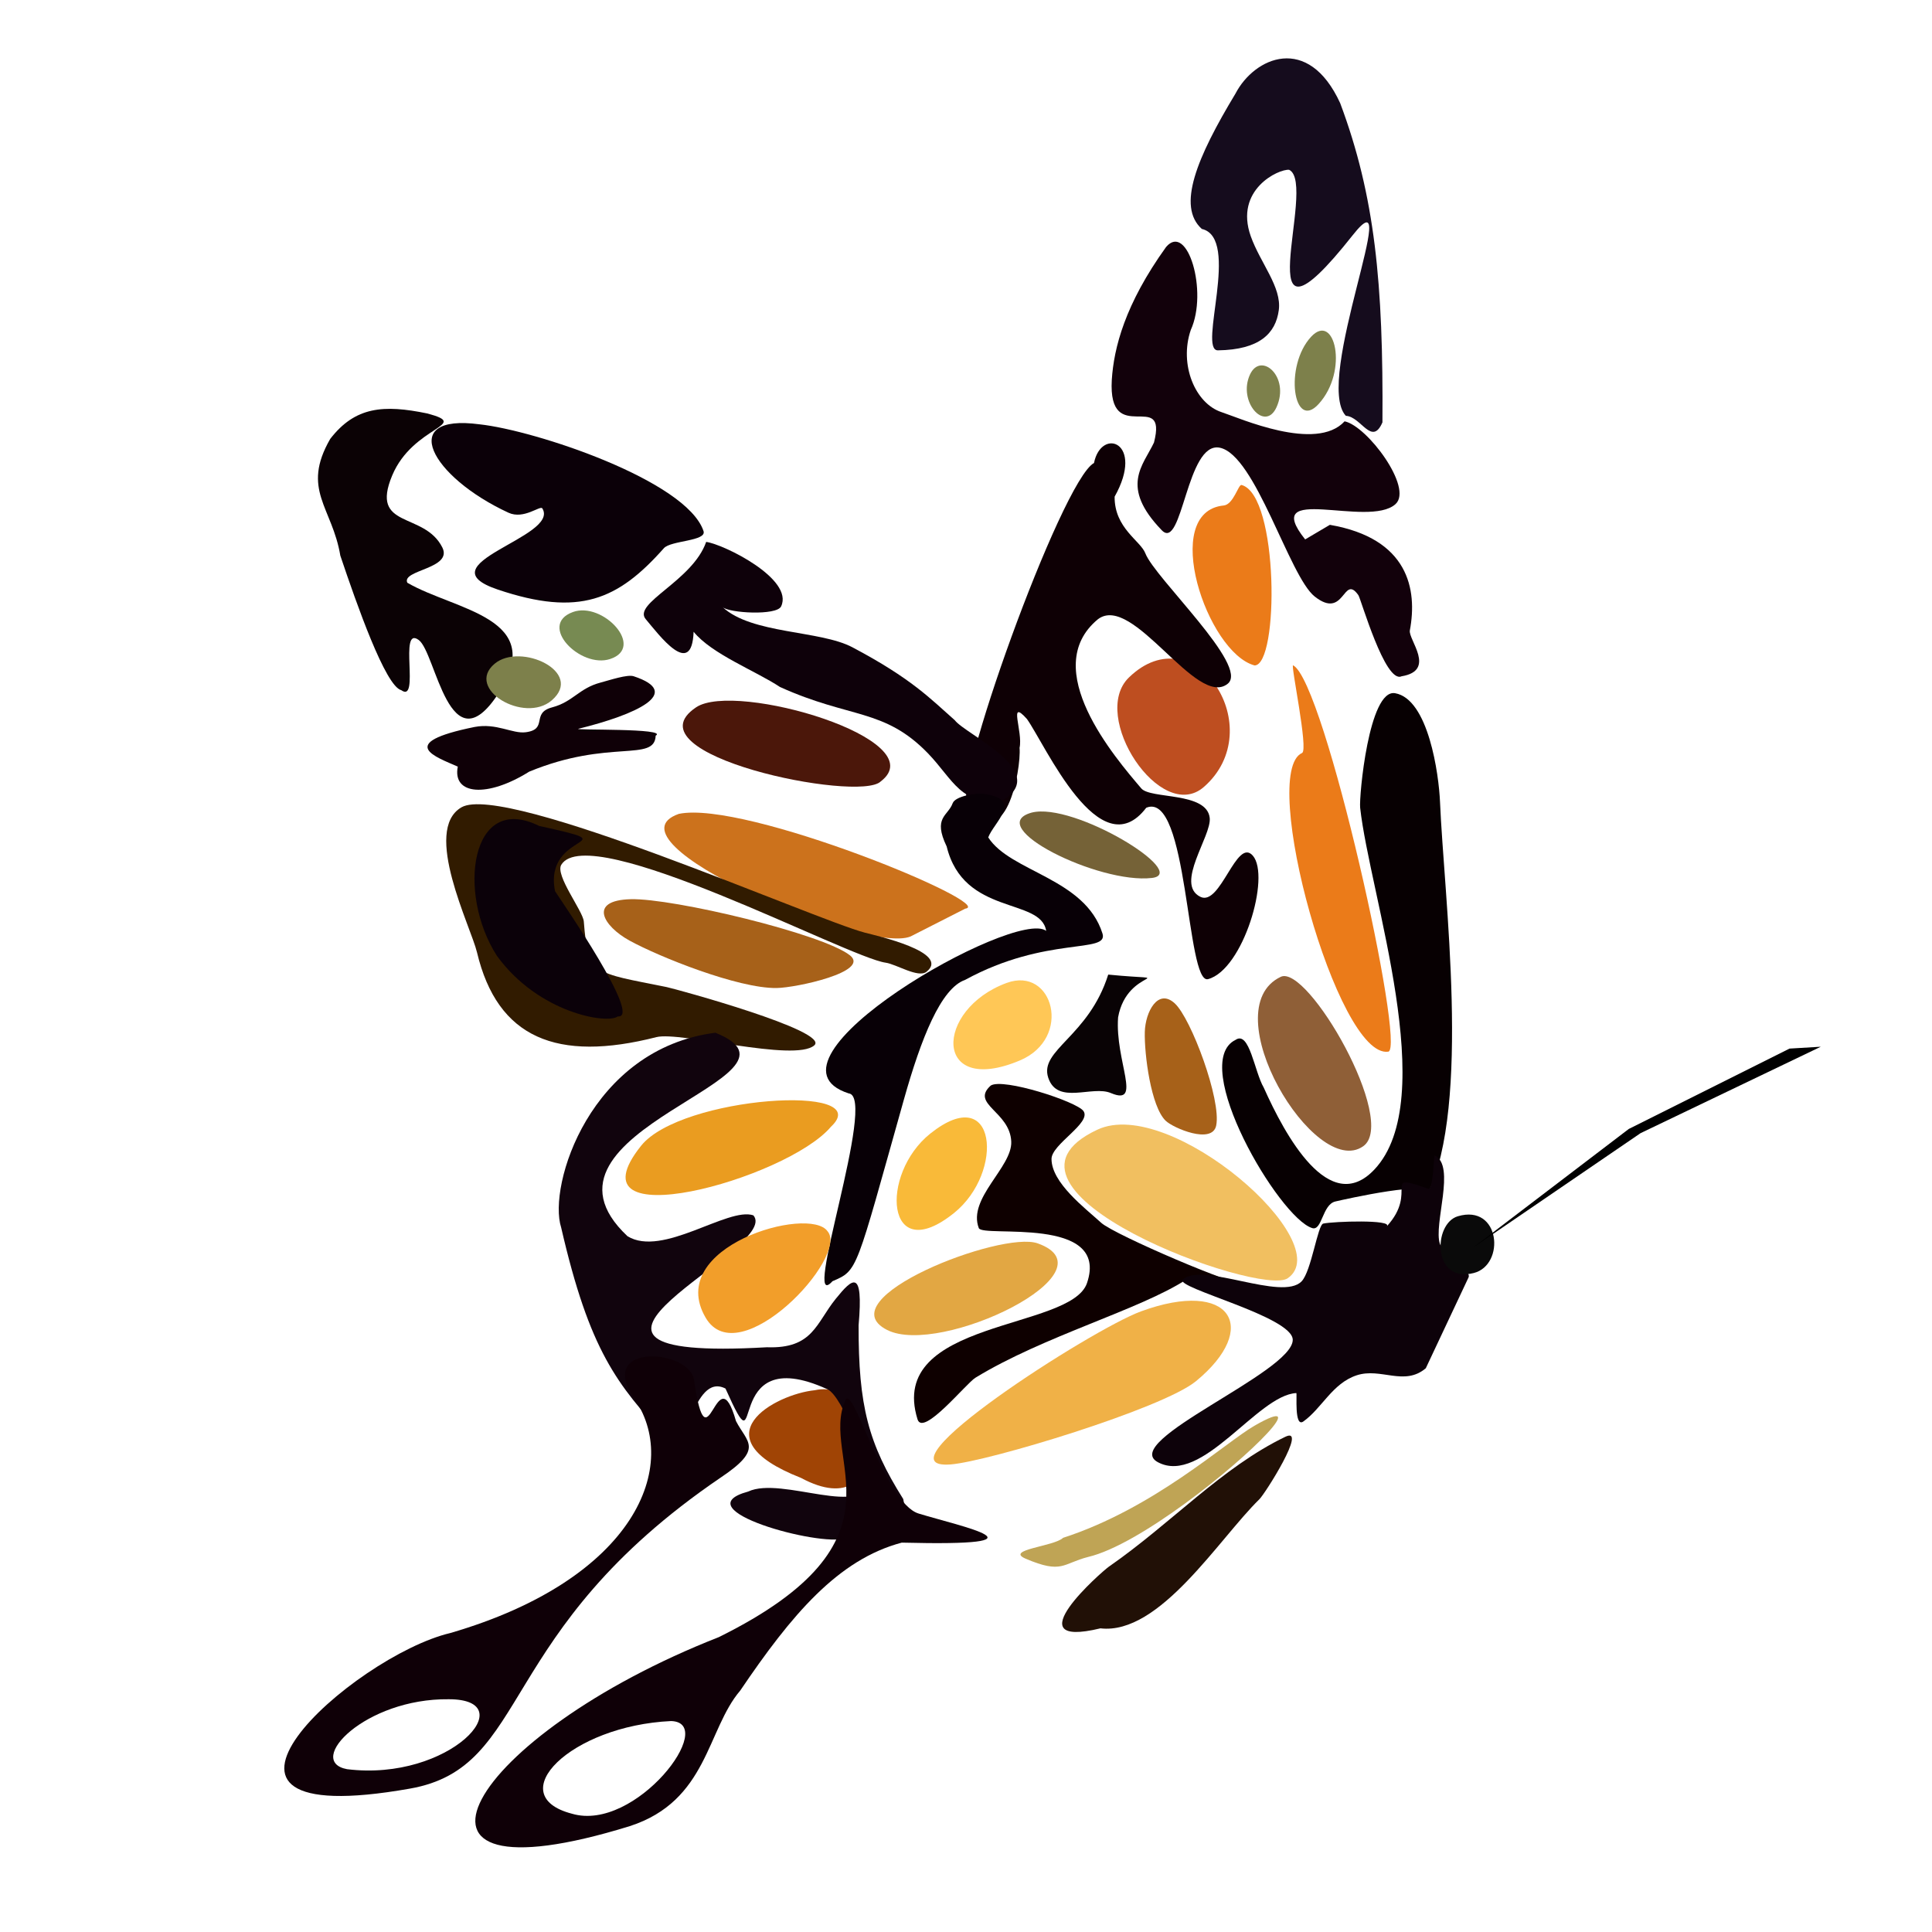 <?xml version="1.0" encoding="UTF-8" standalone="no"?>
<!DOCTYPE svg PUBLIC "-//W3C//DTD SVG 20010904//EN"
"http://www.w3.org/TR/2001/REC-SVG-20010904/DTD/svg10.dtd">
<!-- Created with Sodipodi ("http://www.sodipodi.com/") -->
<svg
   xmlns="http://www.w3.org/2000/svg"
   xmlns:xlink="http://www.w3.org/1999/xlink"
   version="1.0"
   x="0"
   y="0"
   width="80"
   height="80"
   id="svg1791"
   xmlns:sodipodi="http://sodipodi.sourceforge.net/DTD/sodipodi-0.dtd"
   sodipodi:version="0.34"
   sodipodi:docname="nabi.svg">
  <sodipodi:namedview
     id="base" />
  <defs
     id="defs1793" />
  <g
     id="g956">
    <path
       d="M 51.16,3.873 C 49.553,6.536 48.723,8.545 49.765,9.48 C 51.387,9.85 49.584,14.52 50.432,14.507 C 52.165,14.482 52.824,13.798 52.952,12.843 C 53.08,11.888 52.188,10.894 51.792,9.784 C 51.103,7.849 52.948,6.991 53.379,7.031 C 54.605,7.609 51.385,15.591 56.021,9.729 C 58.171,7.01 54.377,15.768 55.728,17.218 C 56.358,17.246 56.805,18.498 57.244,17.489 C 57.284,11.737 56.934,8.118 55.495,4.273 C 54.167,1.377 51.941,2.372 51.16,3.873 z "
       style="font-size:12;fill:#150c1d;"
       id="path1525" />
    <path
       d="M 13.673,18.175 C 12.462,20.28 13.758,21.001 14.092,23.007 C 14.771,25.024 15.962,28.419 16.616,28.579 C 17.405,29.144 16.491,25.877 17.339,26.501 C 18.056,27.028 18.607,31.82 20.635,28.72 C 22.697,25.567 18.856,25.285 16.866,24.13 C 16.617,23.594 18.764,23.556 18.314,22.665 C 17.559,21.169 15.304,21.926 16.24,19.688 C 17.109,17.614 19.549,17.614 17.69,17.12 C 15.887,16.747 14.707,16.833 13.673,18.175 z "
       style="font-size:12;fill:#0b0205;"
       id="path1531" />
    <path
       d="M 46.037,15.73 C 45.874,18.578 48.365,16.057 47.784,18.324 C 47.333,19.28 46.357,20.145 48.107,21.957 C 48.966,22.846 49.128,18.266 50.505,18.538 C 51.987,18.83 53.382,23.863 54.437,24.699 C 55.692,25.692 55.608,23.74 56.247,24.644 C 56.352,24.792 57.354,28.32 58.034,28.004 C 59.488,27.765 58.308,26.485 58.379,26.104 C 58.697,24.406 58.325,22.296 55.067,21.732 L 54.044,22.336 C 52.148,19.965 56.661,21.888 57.784,20.875 C 58.529,20.204 56.612,17.637 55.677,17.446 C 54.498,18.732 51.324,17.308 50.584,17.067 C 49.489,16.71 48.818,15.097 49.307,13.665 C 50.031,12.075 49.17,9.19 48.286,10.226 C 46.577,12.602 46.121,14.411 46.037,15.73 z "
       style="font-size:12;fill:#12010b;"
       id="path1534" />
    <path
       d="M 4.158,16.187 L 4.326,17.362 L 4.158,16.187 z "
       style="font-size:12;fill:#c2b6c0;"
       id="path1538" />
    <path
       d="M 19.855,17.57 C 16.435,17.114 17.833,19.741 21.054,21.23 C 21.692,21.525 22.371,20.914 22.457,21.052 C 23.2,22.247 17.471,23.354 20.614,24.413 C 23.988,25.549 25.591,24.839 27.49,22.7 C 27.777,22.376 29.273,22.413 29.131,21.99 C 28.431,19.9 22.157,17.817 19.855,17.57 z "
       style="font-size:12;fill:#0b0008;"
       id="path1539" />
    <path
       d="M 52.392,14.056 L 52.701,14.496 L 52.392,14.056 z "
       style="font-size:12;fill:#77796e;"
       id="path1546" />
    <path
       d="M 24.867,28.264 C 23.971,28.5 23.734,29.059 22.86,29.291 C 21.974,29.526 22.714,30.199 21.767,30.321 C 21.219,30.391 20.553,29.929 19.653,30.102 C 16.327,30.776 18.071,31.351 18.956,31.744 C 18.724,32.917 20.17,33.044 21.914,31.952 C 25.222,30.586 27.106,31.571 27.15,30.463 C 27.704,30.144 23.675,30.245 23.953,30.177 C 26.324,29.593 28.327,28.689 26.238,28.002 C 25.979,27.917 25.255,28.161 24.867,28.264 z "
       style="font-size:12;fill:#0f0007;"
       id="path1550" />
    <path
       d="M 23.722,25.343 C 22.249,25.881 24.03,27.696 25.265,27.288 C 26.739,26.801 24.956,24.892 23.722,25.343 z "
       style="font-size:12;fill:#778a52;"
       id="path1554" />
    <path
       d="M 46.747,28.052 C 45.101,29.645 48.069,34.145 49.852,32.584 C 52.609,30.17 49.489,25.397 46.747,28.052 z "
       style="font-size:12;fill:#be4e20;"
       id="path1524" />
    <path
       d="M 46.154,20.566 C 47.418,18.309 45.603,17.672 45.3,19.172 C 43.956,19.89 39.268,32.938 40.105,33.271 C 41.597,35.564 42.295,31.883 42.218,30.965 C 42.367,30.302 41.731,28.886 42.524,29.773 C 43.283,30.84 45.54,35.971 47.463,33.448 C 49.21,32.716 49.114,40.789 50.023,40.544 C 51.48,40.151 52.619,36.287 51.877,35.431 C 51.202,34.654 50.54,37.548 49.704,37.135 C 48.637,36.607 50.173,34.618 50.092,33.87 C 49.974,32.779 47.643,33.099 47.258,32.646 C 46.182,31.38 42.987,27.684 45.465,25.639 C 46.918,24.544 49.551,29.357 50.84,28.31 C 51.741,27.578 47.817,23.934 47.426,22.911 C 47.228,22.392 46.142,21.869 46.154,20.566 z "
       style="font-size:12;fill:#0e0005;"
       id="path1556" />
    <path
       d="M 51.411,20.082 C 51.278,20.046 51.078,20.891 50.672,20.931 C 48.017,21.19 49.978,27.022 51.948,27.554 C 52.966,27.554 52.957,20.498 51.411,20.082 z "
       style="font-size:12;fill:#eb7b19;"
       id="path1557" />
    <path
       d="M 29.241,22.439 C 28.678,24.058 26.179,24.98 26.739,25.639 C 27.281,26.276 28.646,28.135 28.721,26.16 C 29.472,27.086 31.29,27.779 32.296,28.446 C 35.199,29.762 36.612,29.324 38.421,31.19 C 39.456,32.257 39.815,33.44 41.575,33.111 C 43.431,31.909 39.984,30.418 39.535,29.822 C 38.524,28.931 37.754,28.103 35.297,26.803 C 33.95,26.091 31.131,26.262 29.921,25.139 C 30.188,25.387 32.159,25.5 32.344,25.11 C 32.885,23.97 29.956,22.533 29.241,22.439 z "
       style="font-size:12;fill:#0e010a;"
       id="path1561" />
    <path
       d="M 20.48,27.485 C 19.241,28.525 21.713,29.977 22.846,29.001 C 24.207,27.828 21.55,26.586 20.48,27.485 z "
       style="font-size:12;fill:#7d804b;"
       id="path1563" />
    <path
       d="M 24.337,26.22 L 25.668,26.457 L 24.337,26.22 z "
       style="font-size:12;fill:#353327;"
       id="path1564" />
    <path
       d="M 54.143,24.657 L 54.399,32.099 L 54.143,24.657 z "
       style="font-size:12;fill:#e48124;"
       id="path1569" />
    <path
       d="M 28.826,29.287 C 25.888,31.254 35.566,33.244 36.467,32.359 C 38.745,30.626 30.463,28.191 28.826,29.287 z "
       style="font-size:12;fill:#4b170a;"
       id="path1572" />
    <path
       d="M 57.766,28.704 C 56.682,28.518 56.271,32.983 56.321,33.446 C 56.717,37.047 59.667,45.508 56.909,48.429 C 55.041,50.408 53.202,46.987 52.33,45.038 C 51.942,44.377 51.739,42.673 51.167,43.056 C 49.192,44.011 52.967,50.439 54.338,50.853 C 54.747,50.977 54.752,49.878 55.293,49.751 C 55.692,49.658 59.424,48.815 59.113,49.458 C 60.923,45.719 59.789,37.081 59.628,33.207 C 59.58,32.064 59.149,28.942 57.766,28.704 z "
       style="font-size:12;fill:#070002;"
       id="path1573" />
    <path
       d="M 45.889,40.356 C 45.078,42.929 43.025,43.475 43.405,44.625 C 43.785,45.774 45.229,44.926 46.006,45.264 C 47.319,45.813 46.164,43.931 46.298,42.126 C 46.673,40.021 49.049,40.665 45.889,40.356 z "
       style="font-size:12;fill:#090305;"
       id="path1574" />
    <path
       d="M 28.108,33.701 C 24.85,34.849 35.843,39.529 37.7,38.779 L 39.967,37.626 C 41.304,37.456 30.848,33.123 28.108,33.701 z "
       style="font-size:12;fill:#cc721c;"
       id="path1576" />
    <path
       d="M 26.116,37.234 C 24.334,37.281 24.98,38.35 26.066,38.947 C 27.283,39.616 30.559,40.933 32.155,40.912 C 32.982,40.901 36.048,40.234 35.195,39.559 C 34.063,38.665 27.871,37.188 26.116,37.234 z "
       style="font-size:12;fill:#a76119;"
       id="path1579" />
    <path
       d="M 19.107,33.43 C 17.477,34.377 19.497,38.367 19.752,39.437 C 20.598,42.99 23.065,43.994 27.181,42.945 C 28.161,42.696 32.896,43.994 33.716,43.288 C 34.403,42.697 27.929,40.939 27.611,40.874 C 24.583,40.257 24.35,40.413 24.174,38.156 C 24.14,37.723 22.976,36.242 23.242,35.808 C 24.396,33.929 35.093,39.643 36.674,39.863 C 37.116,39.925 38.021,40.511 38.364,40.239 C 39.383,39.431 36.257,38.736 35.814,38.62 C 33.721,38.073 20.905,32.384 19.107,33.43 z "
       style="font-size:12;fill:#311b00;"
       id="path1580" />
    <path
       d="M 29.827,36.437 L 31.443,36.584 L 29.827,36.437 z "
       style="font-size:12;fill:#67351a;"
       id="path1581" />
    <path
       d="M 42.715,33.649 C 40.68,34.218 45.494,36.614 47.7,36.354 C 49.299,36.165 44.472,33.195 42.715,33.649 z "
       style="font-size:12;fill:#756237;"
       id="path1582" />
    <path
       d="M 40.722,32.871 C 40.395,32.828 39.552,32.972 39.448,33.26 C 39.252,33.798 38.617,33.838 39.2,35.051 C 39.903,37.933 43.104,37.156 43.319,38.545 C 42.057,37.579 30.957,43.923 35.142,45.275 C 36.351,45.393 33.131,54.541 34.47,53.053 C 35.54,52.592 35.413,52.685 37.43,45.524 C 38.146,42.982 38.961,40.922 39.965,40.574 C 43.325,38.739 45.92,39.505 45.651,38.654 C 44.926,36.358 41.841,36.112 40.921,34.675 C 41.148,34.054 42.407,33.094 40.722,32.871 z "
       style="font-size:12;fill:#080006;"
       id="path1583" />
    <path
       d="M 53.034,40.448 C 50.199,41.795 54.447,48.869 56.447,47.464 C 57.904,46.441 54.15,39.917 53.034,40.448 z "
       style="font-size:12;fill:#8f5f37;"
       id="path1585" />
    <path
       d="M 41.684,40.701 C 38.683,41.804 38.632,45.424 42.229,43.912 C 44.428,42.987 43.609,39.994 41.684,40.701 z "
       style="font-size:12;fill:#ffc756;"
       id="path1587" />
    <path
       d="M 44.017,63.679 C 43.659,64.035 41.588,64.167 42.474,64.544 C 43.989,65.188 43.997,64.739 45.061,64.469 C 47.174,63.971 51.137,60.795 52.471,59.352 C 53.138,58.631 53.148,58.343 51.94,59.039 C 50.732,59.736 47.786,62.459 44.017,63.679 z "
       style="font-size:12;fill:#bfa455;"
       id="path1598" />
    <path
       d="M 41.024,44.951 C 40.169,45.722 41.824,46.021 41.874,47.274 C 41.916,48.335 40.058,49.621 40.53,50.853 C 40.686,51.262 45.968,50.311 45.01,53.13 C 44.343,55.096 36.705,54.624 37.993,58.772 C 38.22,59.503 40.003,57.286 40.39,57.049 C 43.218,55.319 47.189,54.239 49.124,52.983 C 49.511,52.731 51.228,53.76 51.474,53.13 C 51.382,53.366 46.149,51.135 45.598,50.633 C 44.932,50.026 43.541,48.98 43.541,47.989 C 43.541,47.381 45.208,46.497 44.864,46.006 C 44.589,45.613 41.528,44.623 41.024,44.951 z "
       style="font-size:12;fill:#0e0000;"
       id="path1599" />
    <path
       d="M 45.446,46.775 C 40.068,49.281 52.186,53.719 53.322,52.93 C 55.428,51.467 48.46,45.37 45.446,46.775 z "
       style="font-size:12;fill:#f1bf60;"
       id="path1603" />
    <path
       d="M 59.406,47.842 C 59.37,47.824 59.35,49.299 59.139,49.224 C 57.143,48.511 58.768,49.317 57.423,50.78 C 57.688,50.492 55.222,50.573 54.793,50.666 C 54.561,50.717 54.302,52.637 53.897,53.057 C 53.088,53.897 49.792,52.237 48.977,52.983 C 48.607,53.321 53.53,54.51 53.53,55.48 C 53.53,56.832 46.32,59.684 47.948,60.548 C 49.775,61.518 52.066,57.764 53.677,57.684 C 53.718,57.682 53.578,59.139 53.971,58.859 C 54.738,58.313 55.169,57.282 56.175,56.949 C 57.18,56.617 58.145,57.414 59.039,56.656 L 60.802,52.91 C 60.987,52.605 59.741,51.842 59.626,51.514 C 59.341,50.697 60.302,48.271 59.406,47.842 z "
       style="font-size:12;fill:#0d020a;"
       id="path1607" />
    <path
       d="M 26.547,47.443 C 23.427,51.343 32.571,48.839 34.409,46.655 C 36.333,44.856 28.198,45.378 26.547,47.443 z "
       style="font-size:12;fill:#ea9c20;"
       id="path1608" />
    <path
       d="M 38.523,46.938 C 36.408,48.625 36.669,52.509 39.507,50.226 C 41.605,48.537 41.276,44.741 38.523,46.938 z "
       style="font-size:12;fill:#f9ba39;"
       id="path1613" />
    <path
       d="M 33.74,57.566 C 32.105,57.727 28.852,59.504 33.162,61.194 C 37.113,63.322 36.498,56.961 33.74,57.566 z "
       style="font-size:12;fill:#a04405;"
       id="path1644" />
    <path
       d="M 29.622,42.763 C 24.437,43.428 22.676,49.099 23.236,50.827 C 24.415,55.947 25.548,57.318 27.577,59.532 C 28.461,60.497 28.651,56.788 30.041,57.497 C 31.747,61.306 29.727,55.46 34.26,57.525 C 34.91,57.821 35.935,60.722 35.93,61.208 C 35.952,62.947 32.376,61.101 30.981,61.762 C 28.238,62.505 33.98,64.065 34.99,63.693 C 37.195,62.38 37.648,63.234 37.401,62.072 C 35.958,59.782 35.543,58.219 35.553,54.877 C 35.761,52.495 35.295,52.93 34.609,53.778 C 33.784,54.797 33.665,55.855 31.755,55.787 C 20.706,56.421 32.416,51.734 31.196,50.325 C 30.143,49.963 27.434,52.082 25.982,51.188 C 21.296,46.781 34.208,44.604 29.622,42.763 z "
       style="font-size:12;fill:#11040d;"
       id="path1618" />
    <path
       d="M 60.947,51.492 L 60.883,52.418 L 60.947,51.492 z "
       style="font-size:12;fill:#56888f;"
       id="path1623" />
    <path
       d="M 42.969,51.485 C 41.46,50.945 34.192,53.782 36.736,55.072 C 38.939,56.187 46.236,52.652 42.969,51.485 z "
       style="font-size:12;fill:#e2a743;"
       id="path1633" />
    <path
       d="M 34.266,50.983 C 33.505,49.903 27.507,51.619 29.217,54.559 C 30.591,56.921 35.178,52.035 34.266,50.983 z "
       style="font-size:12;fill:#f29e2a;"
       id="path1643" />
    <path
       d="M 47.243,54.302 C 45.178,55.06 36.102,60.892 39.365,60.639 C 40.917,60.518 48.138,58.33 49.523,57.192 C 52.21,54.984 50.972,52.933 47.243,54.302 z "
       style="font-size:12;fill:#f0b147;"
       id="path1645" />
    <path
       d="M 53.225,59.493 C 50.587,60.764 48.533,63.054 45.912,64.875 C 45.637,65.066 41.938,68.304 45.567,67.426 C 48.023,67.714 50.474,63.716 52.147,62.082 C 52.386,61.85 54.162,59.042 53.225,59.493 z "
       style="font-size:12;fill:#211006;"
       id="path1647" />
    <path
       d="M 26.211,57.833 C 28.242,60.653 26.303,65.391 18.647,67.62 C 14.612,68.574 6.372,75.937 16.966,74.064 C 22.035,73.179 20.441,67.58 29.836,61.187 C 31.649,59.977 30.932,59.732 30.475,58.842 C 29.659,55.988 29.305,61.045 28.737,57.138 C 28.552,55.868 24.75,55.596 26.211,57.833 z M 18.585,70.362 C 21.699,70.362 18.637,73.785 14.371,73.258 C 12.621,72.934 15.115,70.32 18.585,70.362 z "
       style="font-size:12;fill:#0f0007;"
       id="path1649" />
    <path
       d="M 53.545,27.55 C 53.432,27.493 54.193,31.057 53.915,31.18 C 52.106,31.986 55.38,43.859 57.486,43.547 C 58.225,43.438 54.858,28.218 53.545,27.55 z "
       style="font-size:12;fill:#eb7b19;"
       id="path1650" />
    <path
       d="M 60.365,50.363 C 59.332,50.669 59.309,53.154 61.026,52.713 C 62.342,52.376 62.128,49.84 60.365,50.363 z "
       style="font-size:12;fill:#0a0a0a;"
       id="path1651" />
    <path
       d="M 54.291,13.944 C 53.163,15.158 53.558,17.875 54.602,16.729 C 55.858,15.351 55.266,12.895 54.291,13.944 z "
       style="font-size:12;fill:#7d804b;"
       id="path1652" />
    <path
       d="M 51.76,15.507 C 51.239,16.628 52.383,17.911 52.858,16.862 C 53.429,15.6 52.209,14.539 51.76,15.507 z "
       style="font-size:12;fill:#7d804b;"
       id="path1653" />
    <path
       d="M 75.395,43.343 L 74.099,43.42 L 67.444,46.748 L 60.999,51.659 L 67.933,46.921 L 75.395,43.343 z "
       style="font-size:12;"
       id="path1654" />
    <path
       d="M 35.01,57.974 C 33.886,60.422 37.923,63.756 29.763,67.791 C 19.414,71.851 15.174,78.988 26.082,75.615 C 29.309,74.567 29.263,71.625 30.652,70.002 C 32.771,66.871 34.698,64.577 37.34,63.877 C 43.8,64.039 39.816,63.217 38.037,62.672 C 36.628,62.241 35.33,57.285 35.01,57.974 z M 27.791,71.265 C 29.76,71.333 26.318,75.883 23.683,75.102 C 20.758,74.344 23.612,71.459 27.791,71.265 z "
       style="font-size:12;fill:#0f0007;"
       id="path1655" />
    <path
       d="M 22.319,34.198 C 19.488,32.789 18.906,36.985 20.576,39.579 C 22.306,41.963 25.164,42.418 25.582,42.087 C 26.618,42.19 23.278,37.353 22.983,36.902 C 22.478,34.366 26.231,35.063 22.319,34.198 z "
       style="font-size:12;fill:#0b0109;"
       id="path1578" />
    <path
       d="M 48.644,41.547 C 47.948,40.907 47.426,41.902 47.404,42.73 C 47.38,43.659 47.658,45.82 48.267,46.407 C 48.582,46.712 50.197,47.401 50.36,46.606 C 50.577,45.551 49.328,42.177 48.644,41.547 z "
       style="font-size:12;fill:#a76119;"
       id="path1851" />
  </g>
</svg>
